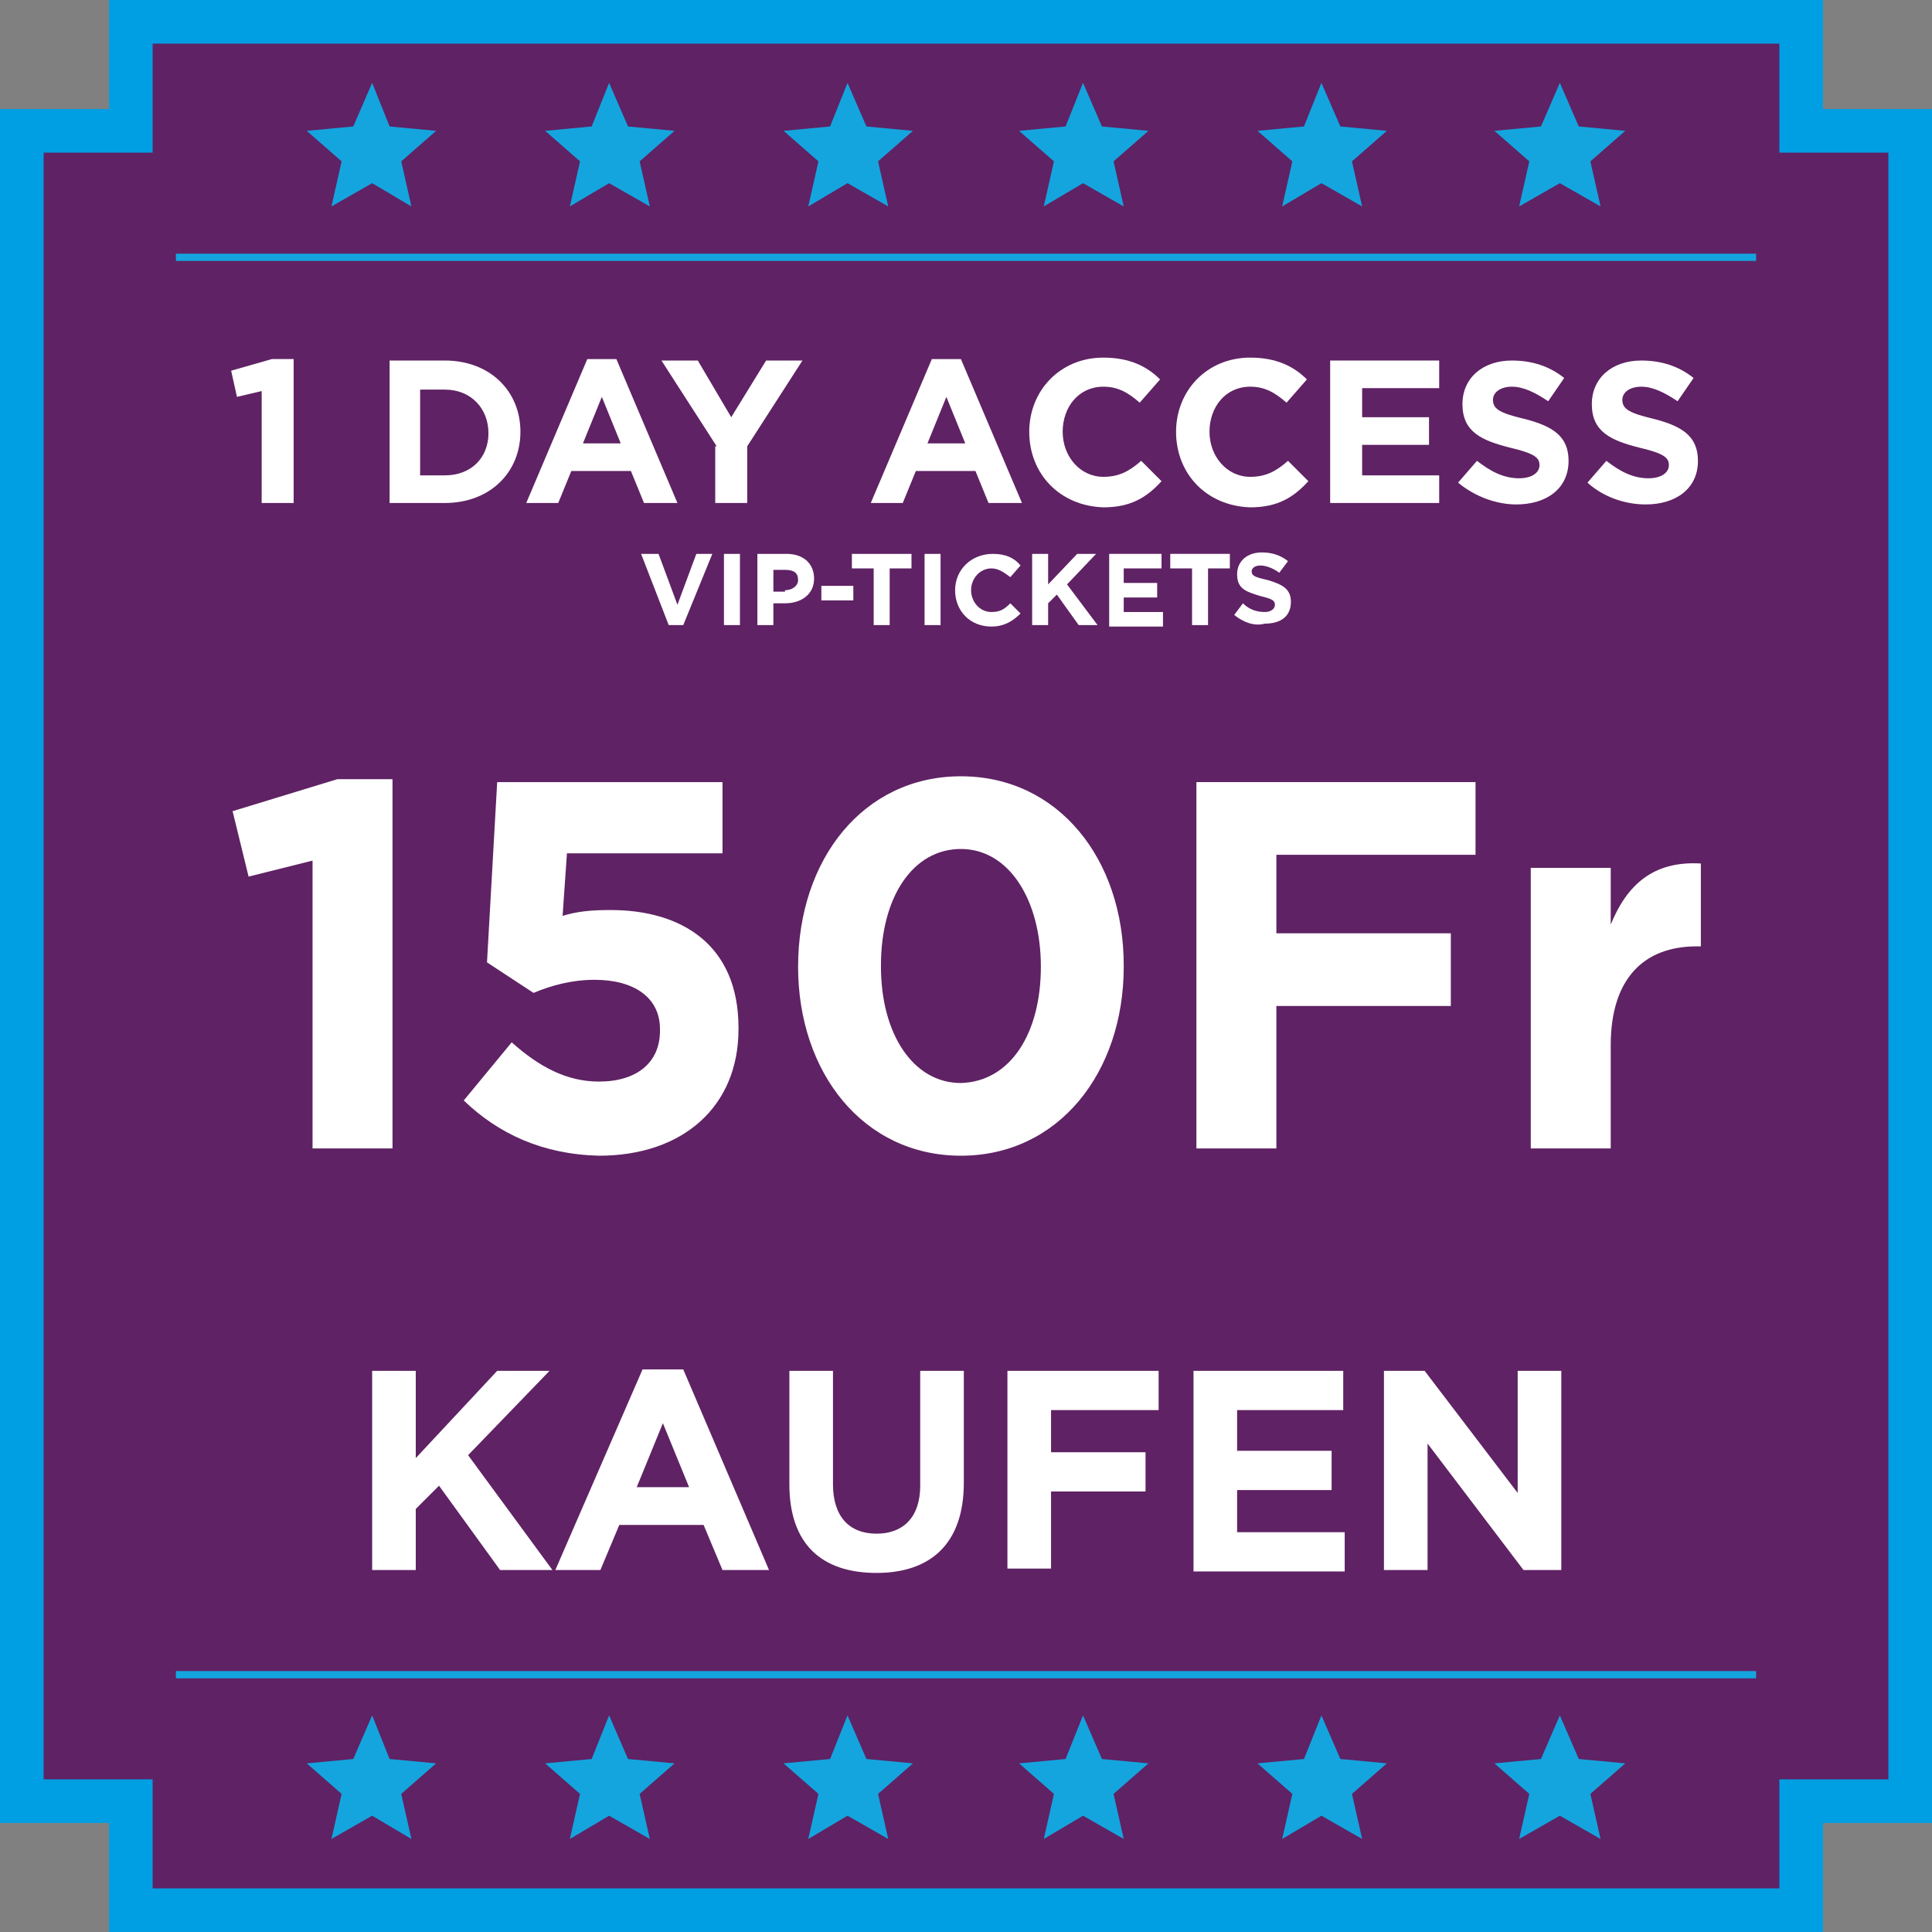 <?xml version="1.0" encoding="utf-8"?>
<!-- Generator: Adobe Illustrator 19.2.1, SVG Export Plug-In . SVG Version: 6.00 Build 0)  -->
<svg version="1.1" id="Ebene_1" xmlns="http://www.w3.org/2000/svg" xmlns:xlink="http://www.w3.org/1999/xlink" x="0px" y="0px"
	 viewBox="0 0 132.9 132.9" style="enable-background:new 0 0 132.9 132.9;" xml:space="preserve">
<rect x="0" y="0" width="132.9" height="132.9" fill="#808080" stroke="none"/>
<style type="text/css">
	.st0{fill:#5F2264;}
	.st1{clip-path:url(#SVGID_2_);fill:none;stroke:#009FE3;stroke-width:3;stroke-miterlimit:10;}
	.st2{fill:none;stroke:#14A5DF;stroke-width:0.5;stroke-miterlimit:10;}
	.st3{fill:#14A5DF;}
	.st4{fill:#FFFFFF;}
</style>
<polygon class="st0" points="123.9,9 123.9,1.5 9,1.5 9,9 1.5,9 1.5,123.9 9,123.9 9,131.4 123.9,131.4 123.9,123.9 131.4,123.9 
	131.4,9 "/>
<g>
	<defs>
		<rect id="SVGID_1_" width="132.9" height="132.9"/>
	</defs>
	<clipPath id="SVGID_2_">
		<use xlink:href="#SVGID_1_"  style="overflow:visible;"/>
	</clipPath>
	<polygon class="st1" points="123.9,9 123.9,1.5 9,1.5 9,9 1.5,9 1.5,123.9 9,123.9 9,131.4 123.9,131.4 123.9,123.9 131.4,123.9 
		131.4,9 	"/>
</g>
<line class="st2" x1="12.1" y1="115.2" x2="120.8" y2="115.2"/>
<line class="st2" x1="12.1" y1="17.7" x2="120.8" y2="17.7"/>
<polygon class="st3" points="58.3,5.7 59.6,8.7 62.8,9 60.4,11.1 61.1,14.2 58.3,12.6 55.6,14.2 56.3,11.1 53.9,9 57.1,8.7 "/>
<polygon class="st3" points="25.6,5.7 26.8,8.7 30,9 27.6,11.1 28.3,14.2 25.6,12.6 22.8,14.2 23.5,11.1 21.1,9 24.3,8.7 "/>
<polygon class="st3" points="41.9,5.7 43.2,8.7 46.4,9 44,11.1 44.7,14.2 41.9,12.6 39.2,14.2 39.9,11.1 37.5,9 40.7,8.7 "/>
<polygon class="st3" points="74.5,5.7 75.8,8.7 79,9 76.6,11.1 77.3,14.2 74.5,12.6 71.8,14.2 72.5,11.1 70.1,9 73.3,8.7 "/>
<polygon class="st3" points="107.3,5.7 108.6,8.7 111.8,9 109.4,11.1 110.1,14.2 107.3,12.6 104.5,14.2 105.2,11.1 102.8,9 106,8.7 
	"/>
<polygon class="st3" points="90.9,5.7 92.2,8.7 95.4,9 93,11.1 93.7,14.2 90.9,12.6 88.2,14.2 88.9,11.1 86.5,9 89.7,8.7 "/>
<polygon class="st3" points="58.3,118 59.6,121 62.8,121.3 60.4,123.4 61.1,126.5 58.3,124.9 55.6,126.5 56.3,123.4 53.9,121.3 
	57.1,121 "/>
<polygon class="st3" points="25.6,118 26.8,121 30,121.3 27.6,123.4 28.3,126.5 25.6,124.9 22.8,126.5 23.5,123.4 21.1,121.3 
	24.3,121 "/>
<polygon class="st3" points="41.9,118 43.2,121 46.4,121.3 44,123.4 44.7,126.5 41.9,124.9 39.2,126.5 39.9,123.4 37.5,121.3 
	40.7,121 "/>
<polygon class="st3" points="74.5,118 75.8,121 79,121.3 76.6,123.4 77.3,126.5 74.5,124.9 71.8,126.5 72.5,123.4 70.1,121.3 
	73.3,121 "/>
<polygon class="st3" points="107.3,118 108.6,121 111.8,121.3 109.4,123.4 110.1,126.5 107.3,124.9 104.5,126.5 105.2,123.4 
	102.8,121.3 106,121 "/>
<polygon class="st3" points="90.9,118 92.2,121 95.4,121.3 93,123.4 93.7,126.5 90.9,124.9 88.2,126.5 88.9,123.4 86.5,121.3 
	89.7,121 "/>
<g>
	<path class="st4" d="M18,26.9l-1.7,0.4l-0.4-1.8l2.8-0.8h1.5v9.9H18V26.9z"/>
</g>
<g>
	<path class="st4" d="M26.8,24.8h3.8c3.1,0,5.2,2.1,5.2,4.9v0c0,2.8-2.1,4.9-5.2,4.9h-3.8V24.8z M30.6,32.7c1.8,0,3-1.2,3-2.9v0
		c0-1.7-1.2-3-3-3h-1.7v5.9H30.6z"/>
	<path class="st4" d="M40.4,24.7h2l4.2,9.9h-2.3l-0.9-2.2h-4.1l-0.9,2.2h-2.2L40.4,24.7z M42.7,30.5l-1.3-3.2l-1.3,3.2H42.7z"/>
	<path class="st4" d="M49.3,30.7l-3.8-5.9h2.5l2.3,3.9l2.4-3.9h2.5l-3.8,5.9v3.9h-2.2V30.7z"/>
	<path class="st4" d="M64.1,24.7h2l4.2,9.9h-2.3l-0.9-2.2H63l-0.9,2.2h-2.2L64.1,24.7z M66.4,30.5l-1.3-3.2l-1.3,3.2H66.4z"/>
	<path class="st4" d="M70.8,29.7L70.8,29.7c0-2.8,2.1-5.1,5.1-5.1c1.8,0,3,0.6,3.9,1.5l-1.4,1.6c-0.8-0.7-1.5-1.1-2.5-1.1
		c-1.7,0-2.8,1.4-2.8,3.1v0c0,1.7,1.2,3.1,2.8,3.1c1.1,0,1.8-0.4,2.6-1.1l1.4,1.4c-1,1.1-2.1,1.8-4,1.8
		C72.9,34.8,70.8,32.6,70.8,29.7z"/>
	<path class="st4" d="M80.9,29.7L80.9,29.7c0-2.8,2.1-5.1,5.1-5.1c1.8,0,3,0.6,3.9,1.5l-1.4,1.6c-0.8-0.7-1.5-1.1-2.5-1.1
		c-1.7,0-2.8,1.4-2.8,3.1v0c0,1.7,1.2,3.1,2.8,3.1c1.1,0,1.8-0.4,2.6-1.1l1.4,1.4c-1,1.1-2.1,1.8-4,1.8C83,34.8,80.9,32.6,80.9,29.7
		z"/>
	<path class="st4" d="M91.6,24.8H99v1.9h-5.3v2h4.6v1.9h-4.6v2.1h5.3v1.9h-7.5V24.8z"/>
	<path class="st4" d="M100.3,33.2l1.3-1.5c0.9,0.7,1.8,1.2,2.9,1.2c0.9,0,1.4-0.4,1.4-0.9v0c0-0.5-0.3-0.8-2-1.2
		c-2-0.5-3.3-1.1-3.3-3v0c0-1.8,1.4-3,3.4-3c1.4,0,2.6,0.4,3.6,1.2l-1.1,1.6c-0.9-0.6-1.7-1-2.5-1c-0.8,0-1.3,0.4-1.3,0.9v0
		c0,0.6,0.4,0.9,2.1,1.3c2,0.5,3.1,1.2,3.1,2.9v0c0,1.9-1.5,3-3.6,3C103,34.7,101.5,34.2,100.3,33.2z"/>
	<path class="st4" d="M109.2,33.2l1.3-1.5c0.9,0.7,1.8,1.2,2.9,1.2c0.9,0,1.4-0.4,1.4-0.9v0c0-0.5-0.3-0.8-2-1.2
		c-2-0.5-3.3-1.1-3.3-3v0c0-1.8,1.4-3,3.4-3c1.4,0,2.6,0.4,3.6,1.2l-1.1,1.6c-0.9-0.6-1.7-1-2.5-1c-0.8,0-1.3,0.4-1.3,0.9v0
		c0,0.6,0.4,0.9,2.1,1.3c2,0.5,3.1,1.2,3.1,2.9v0c0,1.9-1.5,3-3.6,3C111.8,34.7,110.3,34.2,109.2,33.2z"/>
</g>
<g>
	<path class="st4" d="M44.1,38.1h1.2l1.3,3.5l1.3-3.5H49L47,43h-1L44.1,38.1z"/>
	<path class="st4" d="M49.8,38.1h1.1V43h-1.1V38.1z"/>
	<path class="st4" d="M52.1,38.1h2c1.2,0,1.9,0.7,1.9,1.7v0c0,1.1-0.9,1.7-2,1.7h-0.8V43h-1.1V38.1z M54,40.6c0.5,0,0.9-0.3,0.9-0.7
		v0c0-0.5-0.3-0.7-0.9-0.7h-0.8v1.5H54z"/>
	<path class="st4" d="M56.5,40.3h2.2v1h-2.2V40.3z"/>
	<path class="st4" d="M60.1,39.1h-1.5v-1h4.1v1h-1.5V43h-1.1V39.1z"/>
	<path class="st4" d="M63.6,38.1h1.1V43h-1.1V38.1z"/>
	<path class="st4" d="M65.7,40.6L65.7,40.6c0-1.4,1.1-2.5,2.6-2.5c0.9,0,1.5,0.3,1.9,0.8l-0.7,0.8c-0.4-0.3-0.8-0.6-1.3-0.6
		c-0.8,0-1.4,0.7-1.4,1.5v0c0,0.8,0.6,1.5,1.4,1.5c0.6,0,0.9-0.2,1.3-0.6l0.7,0.7c-0.5,0.5-1.1,0.9-2,0.9
		C66.7,43.1,65.7,42,65.7,40.6z"/>
	<path class="st4" d="M71,38.1h1.1v2.1l2-2.1h1.3l-2,2.1l2.1,2.8h-1.3l-1.5-2.1l-0.6,0.6V43H71V38.1z"/>
	<path class="st4" d="M76.2,38.1h3.7v1h-2.6v1h2.3v1h-2.3v1h2.7v1h-3.7V38.1z"/>
	<path class="st4" d="M82,39.1h-1.5v-1h4.1v1h-1.5V43H82V39.1z"/>
	<path class="st4" d="M84.9,42.3l0.6-0.8c0.4,0.4,0.9,0.6,1.5,0.6c0.4,0,0.7-0.2,0.7-0.5v0c0-0.3-0.2-0.4-1-0.6
		c-1-0.3-1.6-0.5-1.6-1.5v0c0-0.9,0.7-1.5,1.7-1.5c0.7,0,1.3,0.2,1.8,0.6l-0.6,0.8c-0.4-0.3-0.9-0.5-1.3-0.5s-0.6,0.2-0.6,0.4v0
		c0,0.3,0.2,0.4,1.1,0.6c1,0.3,1.6,0.6,1.6,1.5v0c0,1-0.7,1.5-1.8,1.5C86.3,43.1,85.5,42.8,84.9,42.3z"/>
</g>
<g>
	<path class="st4" d="M21.5,59.2l-4.4,1.1L16,55.8l7.2-2.2H27V79h-5.5V59.2z"/>
	<path class="st4" d="M31.9,75.7l3.3-4c1.9,1.7,3.8,2.7,6,2.7c2.6,0,4.2-1.3,4.2-3.5v-0.1c0-2.2-1.8-3.4-4.5-3.4
		c-1.6,0-3,0.4-4.2,0.9l-3.2-2.1l0.7-12.4h15.5v4.9H39L38.7,63c1-0.3,1.9-0.4,3.3-0.4c4.9,0,8.8,2.4,8.8,8.1v0.1
		c0,5.3-3.8,8.7-9.6,8.7C37.3,79.4,34.3,78,31.9,75.7z"/>
	<path class="st4" d="M54.9,66.5L54.9,66.5c0-7.4,4.5-13.1,11.2-13.1c6.7,0,11.2,5.7,11.2,13v0.1c0,7.3-4.5,13-11.2,13
		S54.9,73.8,54.9,66.5z M71.6,66.5L71.6,66.5c0-4.6-2.2-8.1-5.5-8.1s-5.5,3.3-5.5,8v0.1c0,4.6,2.2,8,5.5,8
		C69.5,74.4,71.6,71.1,71.6,66.5z"/>
	<path class="st4" d="M82.3,53.8h19.2v5H87.8v5.4h12v5h-12V79h-5.5V53.8z"/>
	<path class="st4" d="M105.3,59.7h5.5v3.9c1.1-2.7,2.9-4.4,6.2-4.2v5.7h-0.3c-3.6,0-5.9,2.2-5.9,6.8V79h-5.5V59.7z"/>
</g>
<g>
	<path class="st4" d="M25.6,94.3h3v6l5.6-6h3.6l-5.6,5.8l5.8,7.9h-3.6l-4.2-5.8l-1.6,1.6v4.2h-3V94.3z"/>
</g>
<g>
	<path class="st4" d="M44.2,94.2H47l5.9,13.8h-3.2l-1.3-3.1h-5.8l-1.3,3.1h-3.1L44.2,94.2z M47.4,102.3l-1.8-4.4l-1.8,4.4H47.4z"/>
	<path class="st4" d="M54.3,102.1v-7.8h3v7.8c0,2.2,1.1,3.4,3,3.4c1.8,0,3-1.1,3-3.3v-7.9h3v7.7c0,4.2-2.3,6.2-6,6.2
		C56.5,108.2,54.3,106.2,54.3,102.1z"/>
	<path class="st4" d="M69.3,94.3h10.4V97h-7.4v2.9h6.5v2.7h-6.5v5.3h-3V94.3z"/>
	<path class="st4" d="M82.1,94.3h10.3V97h-7.3v2.8h6.5v2.7h-6.5v2.9h7.4v2.7H82.1V94.3z"/>
	<path class="st4" d="M95.3,94.3H98l6.4,8.4v-8.4h3V108h-2.6l-6.6-8.7v8.7h-3V94.3z"/>
</g>
</svg>
